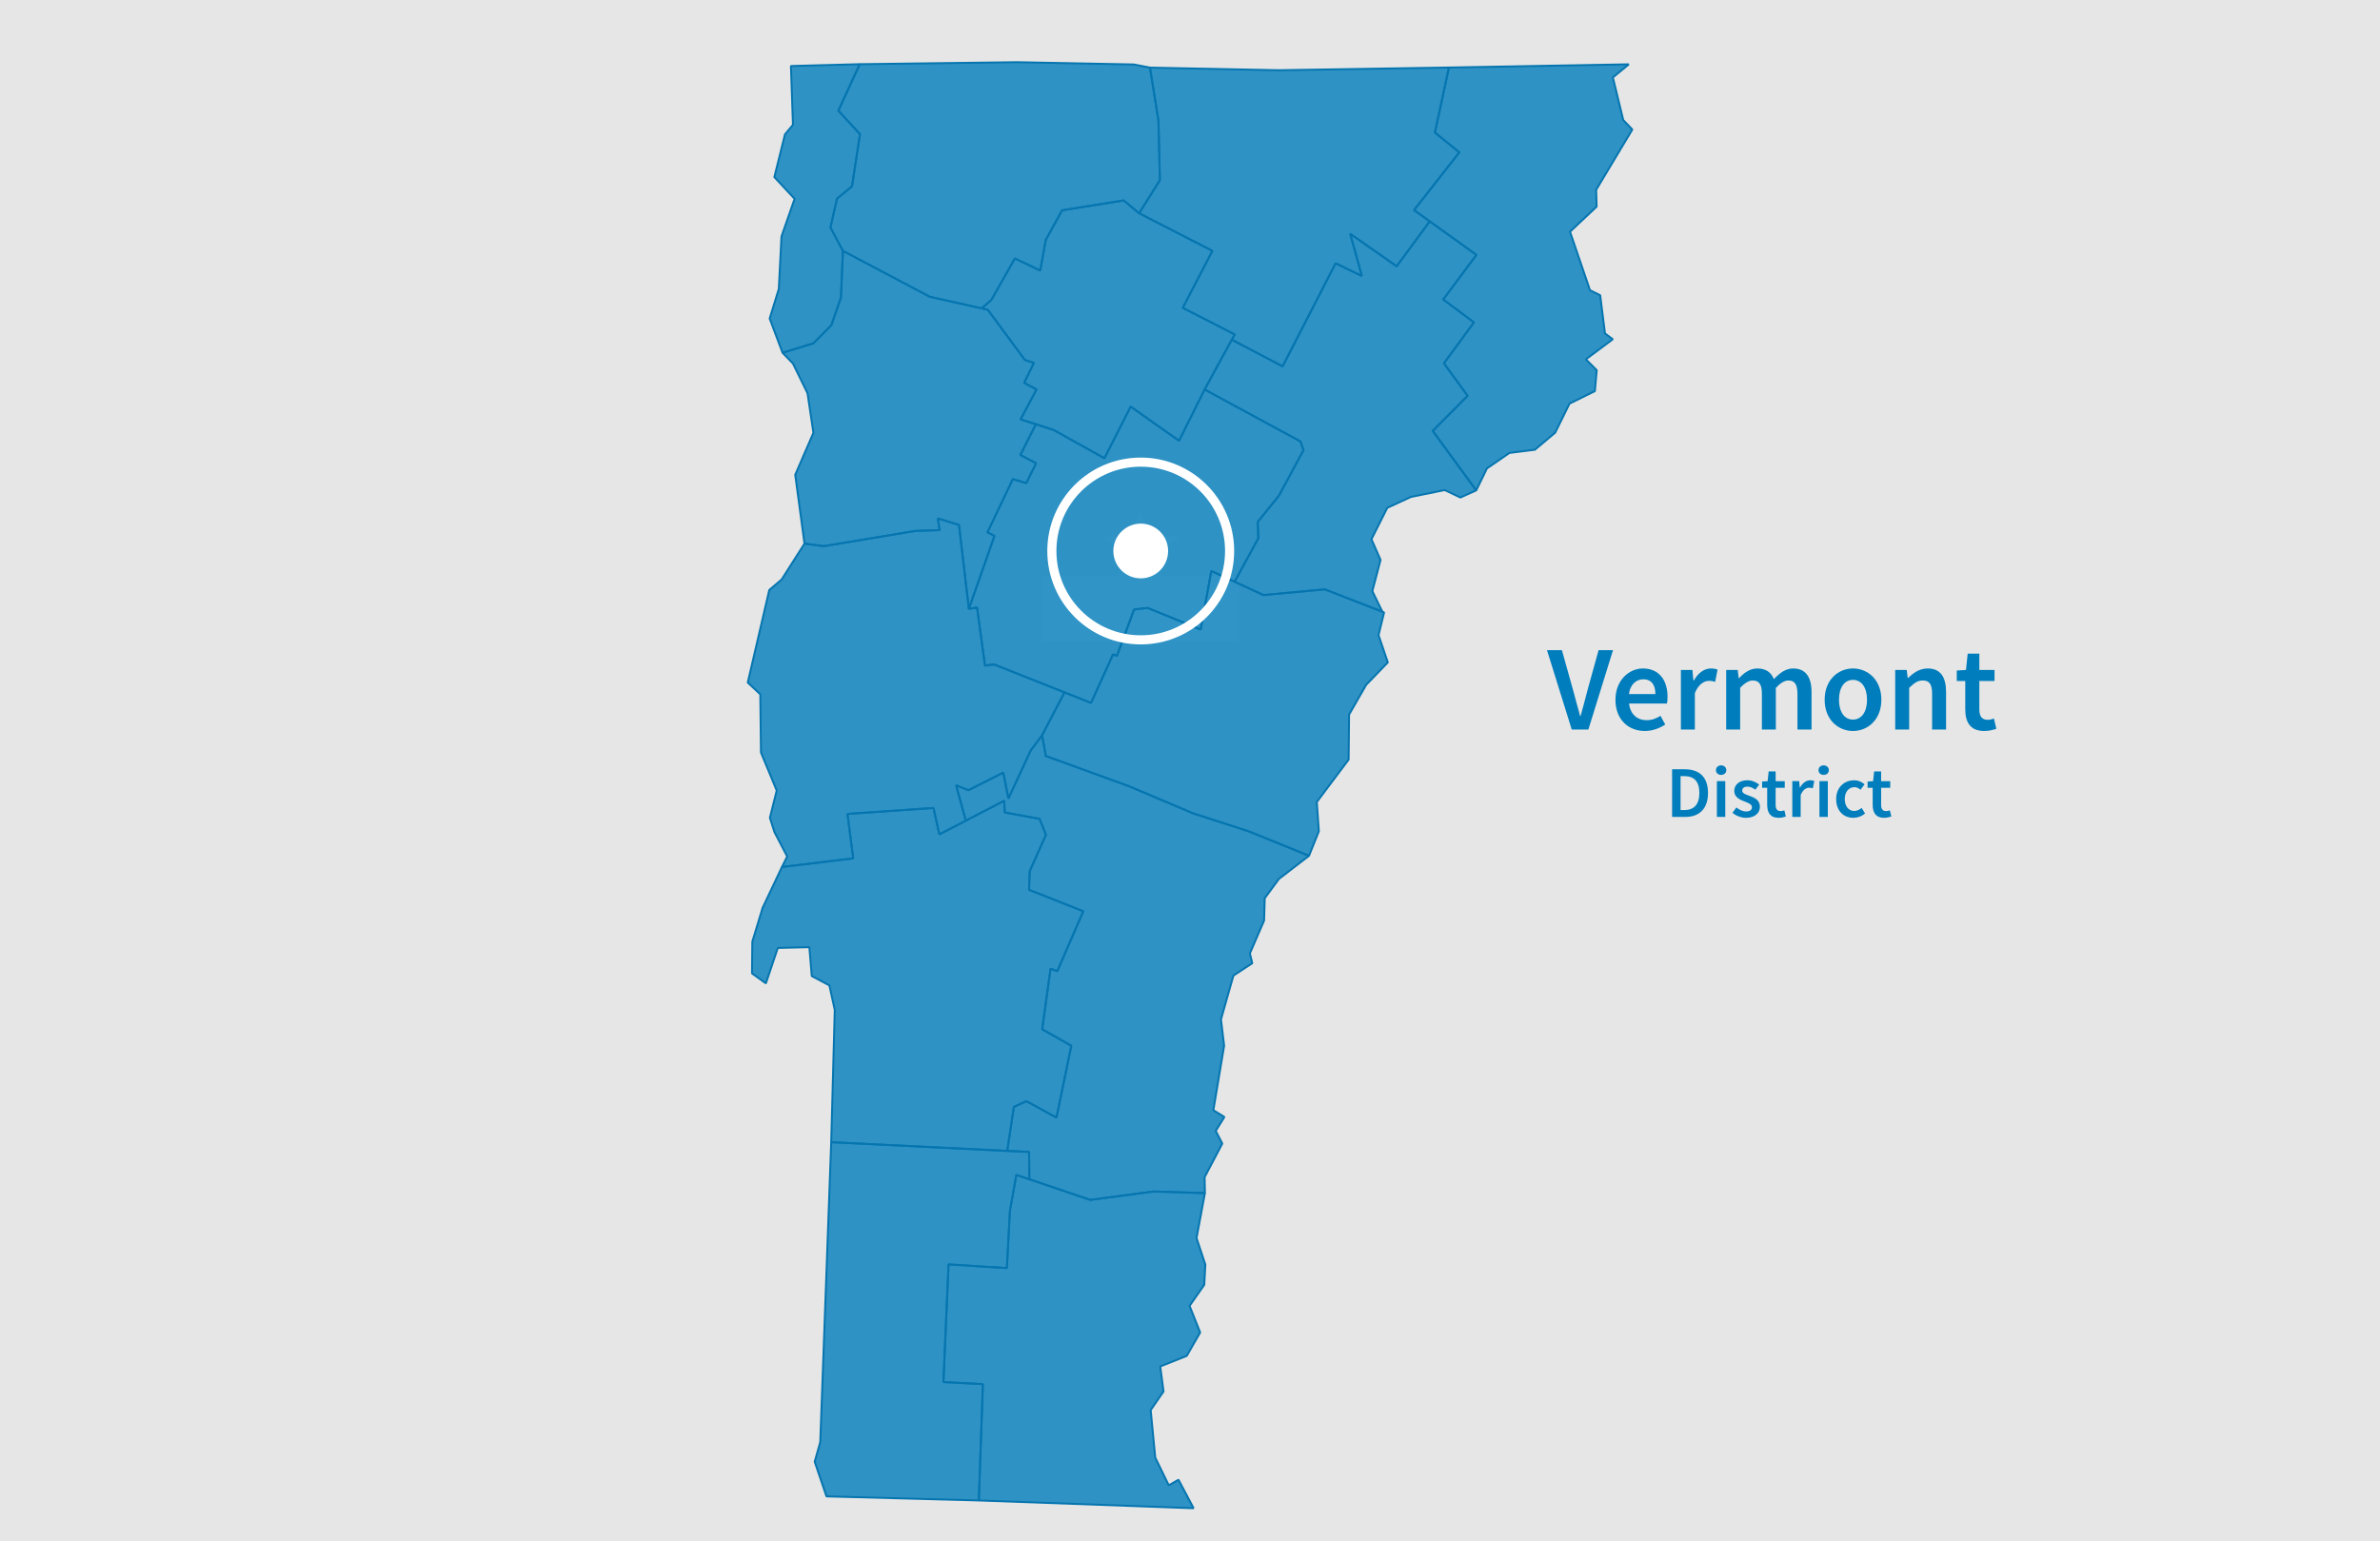 <?xml version="1.0" encoding="utf-8"?>
<!-- Generator: Adobe Illustrator 25.4.1, SVG Export Plug-In . SVG Version: 6.00 Build 0)  -->
<svg version="1.1" id="Layer_1" xmlns="http://www.w3.org/2000/svg" xmlns:xlink="http://www.w3.org/1999/xlink" x="0px" y="0px"
	 viewBox="0 0 784.06 507.87" style="enable-background:new 0 0 784.06 507.87;" xml:space="preserve">
<style type="text/css">
	.st0{fill:#E6E6E6;}
	.st1{enable-background:new    ;}
	.st2{fill:#007DBC;}
	.st3{fill:none;stroke:#F0F0F0;stroke-width:2.54;stroke-miterlimit:10;}
	.st4{fill:#F0F0F0;}
	.st5{opacity:0.8;fill:#007DBC;enable-background:new    ;}
	.st6{fill:none;stroke:#0675AF;stroke-width:0.64;stroke-linejoin:bevel;}
	.st7{fill:none;stroke:#FFFFFF;stroke-width:3;stroke-miterlimit:10;}
	.st8{fill:#FFFFFF;}
</style>
<g id="Layer_1_00000135672924365408834060000004501151727219289005_">
	<rect x="-11.18" y="-11.39" class="st0" width="804.92" height="529.99"/>
	<g class="st1">
		<path class="st2" d="M509.63,214.22h4.92l3.68,13.16c0.84,2.96,1.44,5.52,2.32,8.52h0.16c0.88-3,1.48-5.56,2.28-8.52l3.64-13.16
			h4.76l-8.12,26.16h-5.48L509.63,214.22z"/>
	</g>
	<g class="st1">
		<path class="st2" d="M532.19,230.58c0-6.4,4.44-10.32,9.04-10.32c5.32,0,8.12,3.84,8.12,9.32c0,0.88-0.08,1.76-0.2,2.24h-12.48
			c0.4,3.48,2.64,5.48,5.8,5.48c1.68,0,3.12-0.52,4.56-1.44l1.56,2.88c-1.88,1.24-4.24,2.12-6.72,2.12
			C536.43,240.86,532.19,237.06,532.19,230.58z M545.35,228.7c0-3.04-1.32-4.88-4-4.88c-2.32,0-4.32,1.72-4.72,4.88H545.35z"/>
		<path class="st2" d="M553.75,220.74h3.8l0.32,3.48h0.16c1.4-2.56,3.48-3.96,5.56-3.96c1,0,1.64,0.12,2.24,0.4l-0.8,4
			c-0.68-0.2-1.2-0.32-2.04-0.32c-1.56,0-3.44,1.08-4.64,4.04v12h-4.6V220.74z"/>
		<path class="st2" d="M568.67,220.74h3.8l0.32,2.68h0.16c1.64-1.76,3.56-3.16,6-3.16c2.88,0,4.52,1.32,5.44,3.52
			c1.88-2,3.84-3.52,6.32-3.52c4.16,0,6.08,2.84,6.08,7.8v12.32h-4.64v-11.72c0-3.24-0.96-4.44-3-4.44c-1.24,0-2.6,0.8-4.12,2.44
			v13.72h-4.6v-11.72c0-3.24-0.96-4.44-3.04-4.44c-1.2,0-2.6,0.8-4.12,2.44v13.72h-4.6V220.74z"/>
		<path class="st2" d="M601.11,230.58c0-6.56,4.44-10.32,9.32-10.32c4.92,0,9.36,3.76,9.36,10.32c0,6.52-4.44,10.28-9.36,10.28
			C605.55,240.86,601.11,237.1,601.11,230.58z M615.07,230.58c0-3.96-1.76-6.56-4.64-6.56s-4.6,2.6-4.6,6.56
			c0,3.92,1.72,6.52,4.6,6.52S615.07,234.5,615.07,230.58z"/>
		<path class="st2" d="M624.35,220.74h3.8l0.32,2.64h0.16c1.76-1.72,3.76-3.12,6.44-3.12c4.2,0,6.04,2.84,6.04,7.8v12.32h-4.6
			v-11.72c0-3.24-0.92-4.44-3.08-4.44c-1.72,0-2.84,0.84-4.48,2.44v13.72h-4.6V220.74z"/>
		<path class="st2" d="M647.43,233.74v-9.36h-2.8v-3.44l3.04-0.2l0.56-5.36h3.84v5.36h5v3.64h-5v9.36c0,2.32,0.88,3.44,2.76,3.44
			c0.68,0,1.48-0.2,2.04-0.44l0.8,3.4c-1.08,0.36-2.44,0.72-4,0.72C649.11,240.86,647.43,237.98,647.43,233.74z"/>
	</g>
	<g class="st1">
		<path class="st2" d="M550.85,253.48h4.2c4.8,0,7.63,2.59,7.63,7.78c0,5.21-2.83,7.92-7.49,7.92h-4.34V253.48z M554.86,266.92
			c3.17,0,4.97-1.8,4.97-5.67c0-3.84-1.8-5.52-4.97-5.52h-1.22v11.19H554.86z"/>
		<path class="st2" d="M565.3,253.77c0-0.94,0.72-1.58,1.7-1.58c0.98,0,1.71,0.65,1.71,1.58c0,0.91-0.72,1.56-1.71,1.56
			C566.02,255.33,565.3,254.68,565.3,253.77z M565.61,257.39h2.76v11.79h-2.76V257.39z"/>
	</g>
	<g class="st1">
		<path class="st2" d="M570.73,267.84l1.3-1.78c1.06,0.82,2.06,1.32,3.26,1.32c1.27,0,1.87-0.6,1.87-1.42c0-0.98-1.27-1.42-2.52-1.9
			c-1.56-0.58-3.31-1.46-3.31-3.43c0-2.06,1.66-3.53,4.3-3.53c1.63,0,2.95,0.67,3.91,1.42l-1.27,1.68c-0.82-0.6-1.66-1.01-2.59-1.01
			c-1.18,0-1.73,0.55-1.73,1.3c0,0.94,1.18,1.3,2.45,1.75c1.61,0.6,3.38,1.37,3.38,3.58c0,2.02-1.61,3.65-4.58,3.65
			C573.58,269.47,571.88,268.77,570.73,267.84z"/>
	</g>
	<g class="st1">
		<path class="st2" d="M582.18,265.2v-5.62h-1.68v-2.06l1.82-0.12l0.34-3.22h2.3v3.22h3v2.18h-3v5.62c0,1.39,0.53,2.06,1.66,2.06
			c0.41,0,0.89-0.12,1.22-0.26l0.48,2.04c-0.65,0.22-1.46,0.43-2.4,0.43C583.19,269.47,582.18,267.74,582.18,265.2z"/>
		<path class="st2" d="M590.44,257.39h2.28l0.19,2.09h0.1c0.84-1.54,2.09-2.38,3.34-2.38c0.6,0,0.98,0.07,1.34,0.24l-0.48,2.4
			c-0.41-0.12-0.72-0.19-1.22-0.19c-0.94,0-2.06,0.65-2.78,2.42v7.2h-2.76V257.39z"/>
		<path class="st2" d="M599.08,253.77c0-0.94,0.72-1.58,1.7-1.58s1.71,0.65,1.71,1.58c0,0.91-0.72,1.56-1.71,1.56
			S599.08,254.68,599.08,253.77z M599.39,257.39h2.76v11.79h-2.76V257.39z"/>
	</g>
	<g class="st1">
		<path class="st2" d="M604.9,263.3c0-3.94,2.76-6.19,5.9-6.19c1.51,0,2.59,0.58,3.46,1.32l-1.34,1.8
			c-0.62-0.55-1.22-0.86-1.97-0.86c-1.9,0-3.22,1.56-3.22,3.94c0,2.35,1.3,3.91,3.14,3.91c0.91,0,1.75-0.46,2.42-1.01l1.13,1.82
			c-1.1,0.96-2.5,1.44-3.84,1.44C607.38,269.47,604.9,267.21,604.9,263.3z"/>
	</g>
	<g class="st1">
		<path class="st2" d="M616.93,265.2v-5.62h-1.68v-2.06l1.82-0.12l0.34-3.22h2.3v3.22h3v2.18h-3v5.62c0,1.39,0.53,2.06,1.66,2.06
			c0.41,0,0.89-0.12,1.22-0.26l0.48,2.04c-0.65,0.22-1.46,0.43-2.4,0.43C617.94,269.47,616.93,267.74,616.93,265.2z"/>
	</g>
</g>
<g id="Layer_2_00000108282181804687098310000004866608588025156743_">
	<polygon class="st3" points="375.67,171.63 373.57,178.06 366.82,178.06 372.28,182.03 370.19,188.46 375.67,184.48 381.13,188.46 
		379.04,182.03 384.52,178.06 377.75,178.06 	"/>
	<rect x="343.45" y="189.8" class="st4" width="64.8" height="21.6"/>
	<polygon class="st5" points="318.18,270.42 330.82,263.85 331,267.7 342.47,269.82 344.57,275.06 339.22,287.08 339.01,293.21 
		356.87,300.26 348.31,320.01 346.09,319.16 343.34,339.14 352.93,344.58 348.04,368.24 338.12,362.83 334,364.73 331.83,379.25 
		339.02,379.56 339.1,388.56 359.18,395.37 380.07,392.59 396.94,393.13 396.85,387.86 402.67,376.79 400.51,372.63 403.36,368.05 
		399.73,365.8 403.27,344.56 402.24,335.88 406.33,321.45 412.55,317.38 411.76,314.14 416.44,303.31 416.65,295.96 421.31,289.62 
		431.24,281.98 411.37,273.92 392.98,267.97 371.91,259.05 344.53,249.1 343.31,242.24 339.56,247.26 332.21,263.1 330.52,254.57 
		319.05,260.36 314.98,258.76 	"/>
	<polygon class="st6" points="318.18,270.43 330.82,263.85 331,267.7 342.47,269.82 344.57,275.06 339.22,287.08 339.01,293.2 
		356.87,300.26 348.31,320.01 346.09,319.16 343.34,339.15 352.93,344.58 348.04,368.24 338.12,362.83 334,364.73 331.82,379.25 
		339.02,379.56 339.1,388.56 359.18,395.37 380.07,392.59 396.94,393.13 396.85,387.86 402.67,376.8 400.51,372.63 403.36,368.05 
		399.73,365.8 403.27,344.56 402.24,335.88 406.33,321.46 412.55,317.38 411.76,314.14 416.44,303.31 416.65,295.97 421.31,289.62 
		431.24,281.98 411.37,273.92 392.98,267.97 371.91,259.05 344.53,249.1 343.31,242.25 339.56,247.26 332.21,263.11 330.52,254.57 
		319.05,260.36 314.98,258.76 	"/>
	<polygon class="st5" points="393.22,496.96 388.24,487.58 385.04,489.4 380.58,480.27 379.08,464.62 383.31,458.48 382.23,450.24 
		390.96,446.76 395.38,439.05 391.89,430.27 396.73,423.35 397.08,416.68 394.18,407.92 396.94,393.13 380.07,392.59 359.18,395.37 
		334.82,387.12 332.71,398.93 331.71,417.83 312.48,416.61 310.8,455.38 323.8,456.06 322.47,494.4 	"/>
	<polygon class="st6" points="393.22,496.96 388.24,487.58 385.03,489.4 380.58,480.27 379.08,464.62 383.31,458.48 382.23,450.24 
		390.96,446.76 395.38,439.05 391.89,430.27 396.73,423.35 397.08,416.68 394.18,407.92 396.94,393.13 380.07,392.59 359.18,395.37 
		334.82,387.12 332.71,398.93 331.7,417.83 312.48,416.61 310.8,455.39 323.8,456.06 322.46,494.4 	"/>
	<polygon class="st5" points="319.18,200.63 321.87,200.15 324.49,219.31 327.48,218.93 359.44,231.61 366.68,215.61 367.95,216.11 
		373.61,200.84 378.05,200.29 395.55,207.44 399.04,188.14 406.74,191.68 414.55,177.34 414.35,171.94 421.31,163.36 429.43,148.3 
		428.41,145.44 396.85,128.34 388.42,145.23 372.48,133.97 363.84,151.01 347.12,141.68 341.26,139.77 336.14,149.91 341.33,152.62 
		338.09,159.19 333.67,157.85 325.3,175.41 327.61,176.56 	"/>
	<polygon class="st6" points="319.18,200.63 321.87,200.15 324.49,219.31 327.47,218.93 359.43,231.62 366.68,215.61 367.95,216.11 
		373.61,200.84 378.05,200.3 395.55,207.44 399.04,188.14 406.73,191.68 414.55,177.34 414.35,171.94 421.31,163.36 429.43,148.3 
		428.4,145.44 396.85,128.34 388.42,145.23 372.48,133.97 363.84,151 347.12,141.68 341.26,139.77 336.14,149.91 341.33,152.63 
		338.09,159.19 333.67,157.85 325.3,175.41 327.61,176.56 	"/>
	<polygon class="st5" points="273.83,376.36 331.83,379.25 334,364.73 338.12,362.83 348.04,368.24 352.93,344.58 343.34,339.14 
		346.09,319.16 348.31,320.01 356.87,300.26 339.01,293.21 339.22,287.08 344.57,275.06 342.47,269.82 331,267.7 330.82,263.85 
		309.45,274.91 307.53,266.22 279.19,268.18 281.08,282.83 257.61,285.67 251.25,299.1 247.84,310.29 247.74,320.73 252.31,324.02 
		256.24,312.34 266.63,312.09 267.43,321.62 273.23,324.69 275,332.77 	"/>
	<polygon class="st6" points="273.83,376.36 331.82,379.25 334,364.73 338.12,362.83 348.04,368.24 352.93,344.58 343.34,339.15 
		346.09,319.16 348.31,320.01 356.87,300.26 339.01,293.2 339.22,287.08 344.57,275.06 342.47,269.82 331,267.7 330.82,263.85 
		309.45,274.92 307.53,266.22 279.19,268.18 281.07,282.83 257.6,285.67 251.24,299.1 247.84,310.29 247.74,320.73 252.31,324.02 
		256.24,312.34 266.63,312.1 267.43,321.62 273.23,324.69 275,332.77 	"/>
	<polygon class="st5" points="375.27,70.27 399.4,82.66 389.65,101.43 406.77,110.2 405.78,111.92 422.54,120.72 440,86.76 
		448.65,90.93 444.81,77.03 460.11,87.75 471,72.93 465.84,69.23 480.78,50.2 472.71,43.68 477.34,22.25 421.36,23.14 378.84,22.27 
		381.65,39.76 382.11,59.34 	"/>
	<polygon class="st6" points="375.27,70.27 399.4,82.66 389.65,101.43 406.76,110.2 405.77,111.92 422.54,120.72 440,86.76 
		448.65,90.94 444.81,77.03 460.11,87.75 471,72.93 465.84,69.23 480.77,50.2 472.71,43.68 477.34,22.25 421.36,23.14 378.84,22.28 
		381.64,39.76 382.11,59.34 	"/>
	<polygon class="st5" points="431.24,281.98 434.48,273.89 433.81,264.27 444.29,250.28 444.44,235.45 450.05,225.67 457.2,218.26 
		454.14,209.28 455.97,201.8 436.44,194.19 416.24,196.07 399.04,188.14 395.55,207.44 378.05,200.29 373.61,200.84 367.95,216.11 
		366.68,215.61 359.44,231.61 350.68,228.13 343.31,242.24 344.53,249.1 371.91,259.05 392.98,267.97 411.37,273.92 	"/>
	<polygon class="st6" points="431.24,281.98 434.48,273.89 433.8,264.27 444.29,250.28 444.44,235.45 450.05,225.67 457.2,218.26 
		454.14,209.28 455.97,201.8 436.44,194.19 416.24,196.07 399.04,188.14 395.55,207.44 378.05,200.3 373.61,200.84 367.95,216.11 
		366.68,215.61 359.43,231.62 350.68,228.13 343.31,242.25 344.53,249.1 371.91,259.05 392.98,267.97 411.37,273.92 	"/>
	<polygon class="st5" points="323.4,101.6 325.41,102.06 337.64,118.62 340.61,119.54 337.39,126.17 341.47,128.32 336.22,138.19 
		347.12,141.68 363.84,151.01 372.48,133.97 388.42,145.23 396.85,128.34 406.77,110.2 389.65,101.43 399.4,82.66 375.27,70.27 
		370.19,66.04 349.9,69.29 344.54,78.99 342.68,89.14 334.35,85.15 326.62,98.78 	"/>
	<polygon class="st6" points="323.4,101.6 325.41,102.06 337.64,118.62 340.61,119.55 337.39,126.17 341.47,128.32 336.22,138.2 
		347.12,141.68 363.84,151 372.48,133.97 388.42,145.23 396.85,128.34 406.76,110.2 389.65,101.43 399.4,82.66 375.27,70.27 
		370.19,66.04 349.9,69.29 344.54,78.99 342.68,89.14 334.34,85.15 326.62,98.78 	"/>
	<polygon class="st5" points="257.8,116.24 267.95,113.12 273.88,107.14 277.04,98.08 277.69,82.66 273.58,74.95 275.74,65.45 
		280.69,61.41 283.32,44.21 276.2,36.45 283.24,21.15 260.56,21.74 261.24,41.12 258.6,44.27 255.1,58.34 261.77,65.51 
		257.45,77.93 256.57,95.19 253.56,104.95 	"/>
	<polygon class="st6" points="257.8,116.24 267.95,113.13 273.88,107.14 277.04,98.08 277.69,82.66 273.58,74.96 275.74,65.45 
		280.68,61.41 283.32,44.21 276.2,36.46 283.23,21.15 260.56,21.75 261.23,41.12 258.6,44.27 255.1,58.35 261.77,65.51 
		257.45,77.93 256.57,95.2 253.56,104.95 	"/>
	<polygon class="st5" points="323.4,101.6 326.62,98.78 334.35,85.15 342.68,89.14 344.54,78.99 349.9,69.29 370.19,66.04 
		375.27,70.27 382.11,59.34 381.65,39.76 378.84,22.27 373.52,21.23 335.17,20.49 283.24,21.15 276.2,36.45 283.32,44.21 
		280.69,61.41 275.74,65.45 273.58,74.95 277.69,82.66 306.32,97.79 	"/>
	<polygon class="st6" points="323.4,101.6 326.62,98.78 334.34,85.15 342.68,89.14 344.54,78.99 349.9,69.29 370.19,66.04 
		375.27,70.27 382.11,59.34 381.64,39.76 378.84,22.28 373.52,21.24 335.17,20.49 283.23,21.15 276.2,36.46 283.32,44.21 
		280.68,61.41 275.74,65.45 273.58,74.96 277.69,82.66 306.31,97.79 	"/>
	<polygon class="st5" points="486.32,161.58 489.86,154.34 497.27,149.24 505.64,148.19 512.34,142.56 517.05,133 525.41,128.88 
		526.02,121.98 522.45,118.39 531.32,111.78 528.74,109.86 527.16,97.28 523.8,95.61 517.22,76.35 525.99,68.09 525.83,62.55 
		537.75,42.68 534.76,39.55 531.35,25.52 536.59,21.19 477.34,22.25 472.71,43.68 480.78,50.2 465.84,69.23 486.38,83.99 
		475.44,98.67 485.57,106.22 475.68,119.71 483.49,130.42 471.99,141.98 	"/>
	<polygon class="st6" points="486.32,161.58 489.86,154.34 497.27,149.24 505.64,148.19 512.34,142.56 517.05,133 525.41,128.88 
		526.02,121.98 522.45,118.39 531.32,111.78 528.74,109.86 527.16,97.28 523.8,95.62 517.22,76.35 525.99,68.09 525.83,62.55 
		537.75,42.68 534.76,39.55 531.34,25.52 536.59,21.19 477.34,22.25 472.71,43.68 480.77,50.2 465.84,69.23 486.38,83.99 
		475.44,98.67 485.57,106.22 475.68,119.71 483.49,130.42 471.99,141.98 	"/>
	<polygon class="st5" points="261.24,119.78 266.02,129.56 267.97,142.61 261.98,156.44 265.03,179.12 271.43,179.96 301.62,174.93 
		309.54,174.68 308.95,170.82 315.93,172.96 319.18,200.63 327.61,176.56 325.3,175.41 333.67,157.85 338.09,159.19 341.33,152.62 
		336.14,149.91 341.26,139.77 336.22,138.19 341.47,128.32 337.39,126.17 340.61,119.54 337.64,118.62 325.41,102.06 306.32,97.79 
		277.69,82.66 277.04,98.08 273.88,107.14 267.95,113.12 257.8,116.24 	"/>
	<polygon class="st6" points="261.23,119.78 266.02,129.56 267.97,142.61 261.98,156.44 265.03,179.12 271.43,179.96 301.62,174.93 
		309.54,174.68 308.95,170.82 315.93,172.96 319.18,200.63 327.61,176.56 325.3,175.41 333.67,157.85 338.09,159.19 341.33,152.63 
		336.14,149.91 341.26,139.77 336.22,138.2 341.47,128.32 337.39,126.17 340.61,119.55 337.64,118.62 325.41,102.06 306.31,97.79 
		277.69,82.66 277.04,98.08 273.88,107.14 267.95,113.13 257.8,116.24 	"/>
	<polygon class="st5" points="406.74,191.68 416.24,196.07 436.44,194.19 455.4,201.55 452.1,194.78 454.8,184.48 451.82,177.68 
		457.02,167.32 464.82,163.74 475.95,161.47 481.11,163.93 486.32,161.58 471.99,141.98 483.49,130.42 475.68,119.71 485.57,106.22 
		475.44,98.67 486.38,83.99 471,72.93 460.11,87.75 444.81,77.03 448.65,90.93 440,86.76 422.54,120.72 405.78,111.92 
		396.85,128.34 428.41,145.44 429.43,148.3 421.31,163.36 414.35,171.94 414.55,177.34 	"/>
	<polygon class="st6" points="406.73,191.68 416.24,196.07 436.44,194.19 455.4,201.55 452.1,194.78 454.8,184.48 451.81,177.68 
		457.02,167.33 464.82,163.74 475.94,161.48 481.1,163.93 486.32,161.58 471.99,141.98 483.49,130.42 475.68,119.71 485.57,106.22 
		475.44,98.67 486.38,83.99 471,72.93 460.11,87.75 444.81,77.03 448.65,90.94 440,86.76 422.54,120.72 405.77,111.92 
		396.85,128.34 428.4,145.44 429.43,148.3 421.31,163.36 414.35,171.94 414.55,177.34 	"/>
	<polygon class="st5" points="272.27,493.06 322.47,494.4 323.8,456.06 310.8,455.38 312.48,416.61 331.71,417.83 332.71,398.93 
		334.82,387.12 339.1,388.56 339.02,379.56 273.83,376.36 270.22,475.18 268.39,481.62 	"/>
	<polygon class="st6" points="272.27,493.06 322.46,494.4 323.8,456.06 310.8,455.39 312.48,416.61 331.7,417.83 332.71,398.93 
		334.82,387.12 339.1,388.56 339.02,379.56 273.83,376.36 270.22,475.18 268.39,481.62 	"/>
	<polygon class="st5" points="257.61,285.67 281.08,282.83 279.19,268.18 307.53,266.22 309.45,274.91 318.18,270.42 314.98,258.76 
		319.05,260.36 330.52,254.57 332.21,263.1 339.56,247.26 343.31,242.24 350.68,228.13 327.48,218.93 324.49,219.31 321.87,200.15 
		319.18,200.63 315.93,172.96 308.95,170.82 309.54,174.68 301.62,174.93 271.43,179.96 265.03,179.12 257.51,190.93 253.44,194.4 
		246.34,224.9 250.47,228.78 250.69,247.95 255.88,260.48 253.63,269.45 255.13,274.16 259.33,282.2 	"/>
	<polygon class="st6" points="257.6,285.67 281.07,282.83 279.19,268.18 307.53,266.22 309.45,274.92 318.18,270.43 314.98,258.76 
		319.05,260.36 330.52,254.57 332.21,263.11 339.56,247.26 343.31,242.25 350.68,228.13 327.47,218.93 324.49,219.31 321.87,200.15 
		319.18,200.63 315.93,172.96 308.95,170.82 309.54,174.68 301.62,174.93 271.43,179.96 265.03,179.12 257.51,190.93 253.43,194.4 
		246.34,224.9 250.47,228.78 250.69,247.95 255.88,260.48 253.63,269.45 255.13,274.16 259.33,282.21 	"/>
</g>
<g id="Layer_3">
	<circle class="st7" cx="375.8" cy="181.55" r="29.28"/>
	<circle class="st8" cx="375.8" cy="181.55" r="9.02"/>
</g>
</svg>
